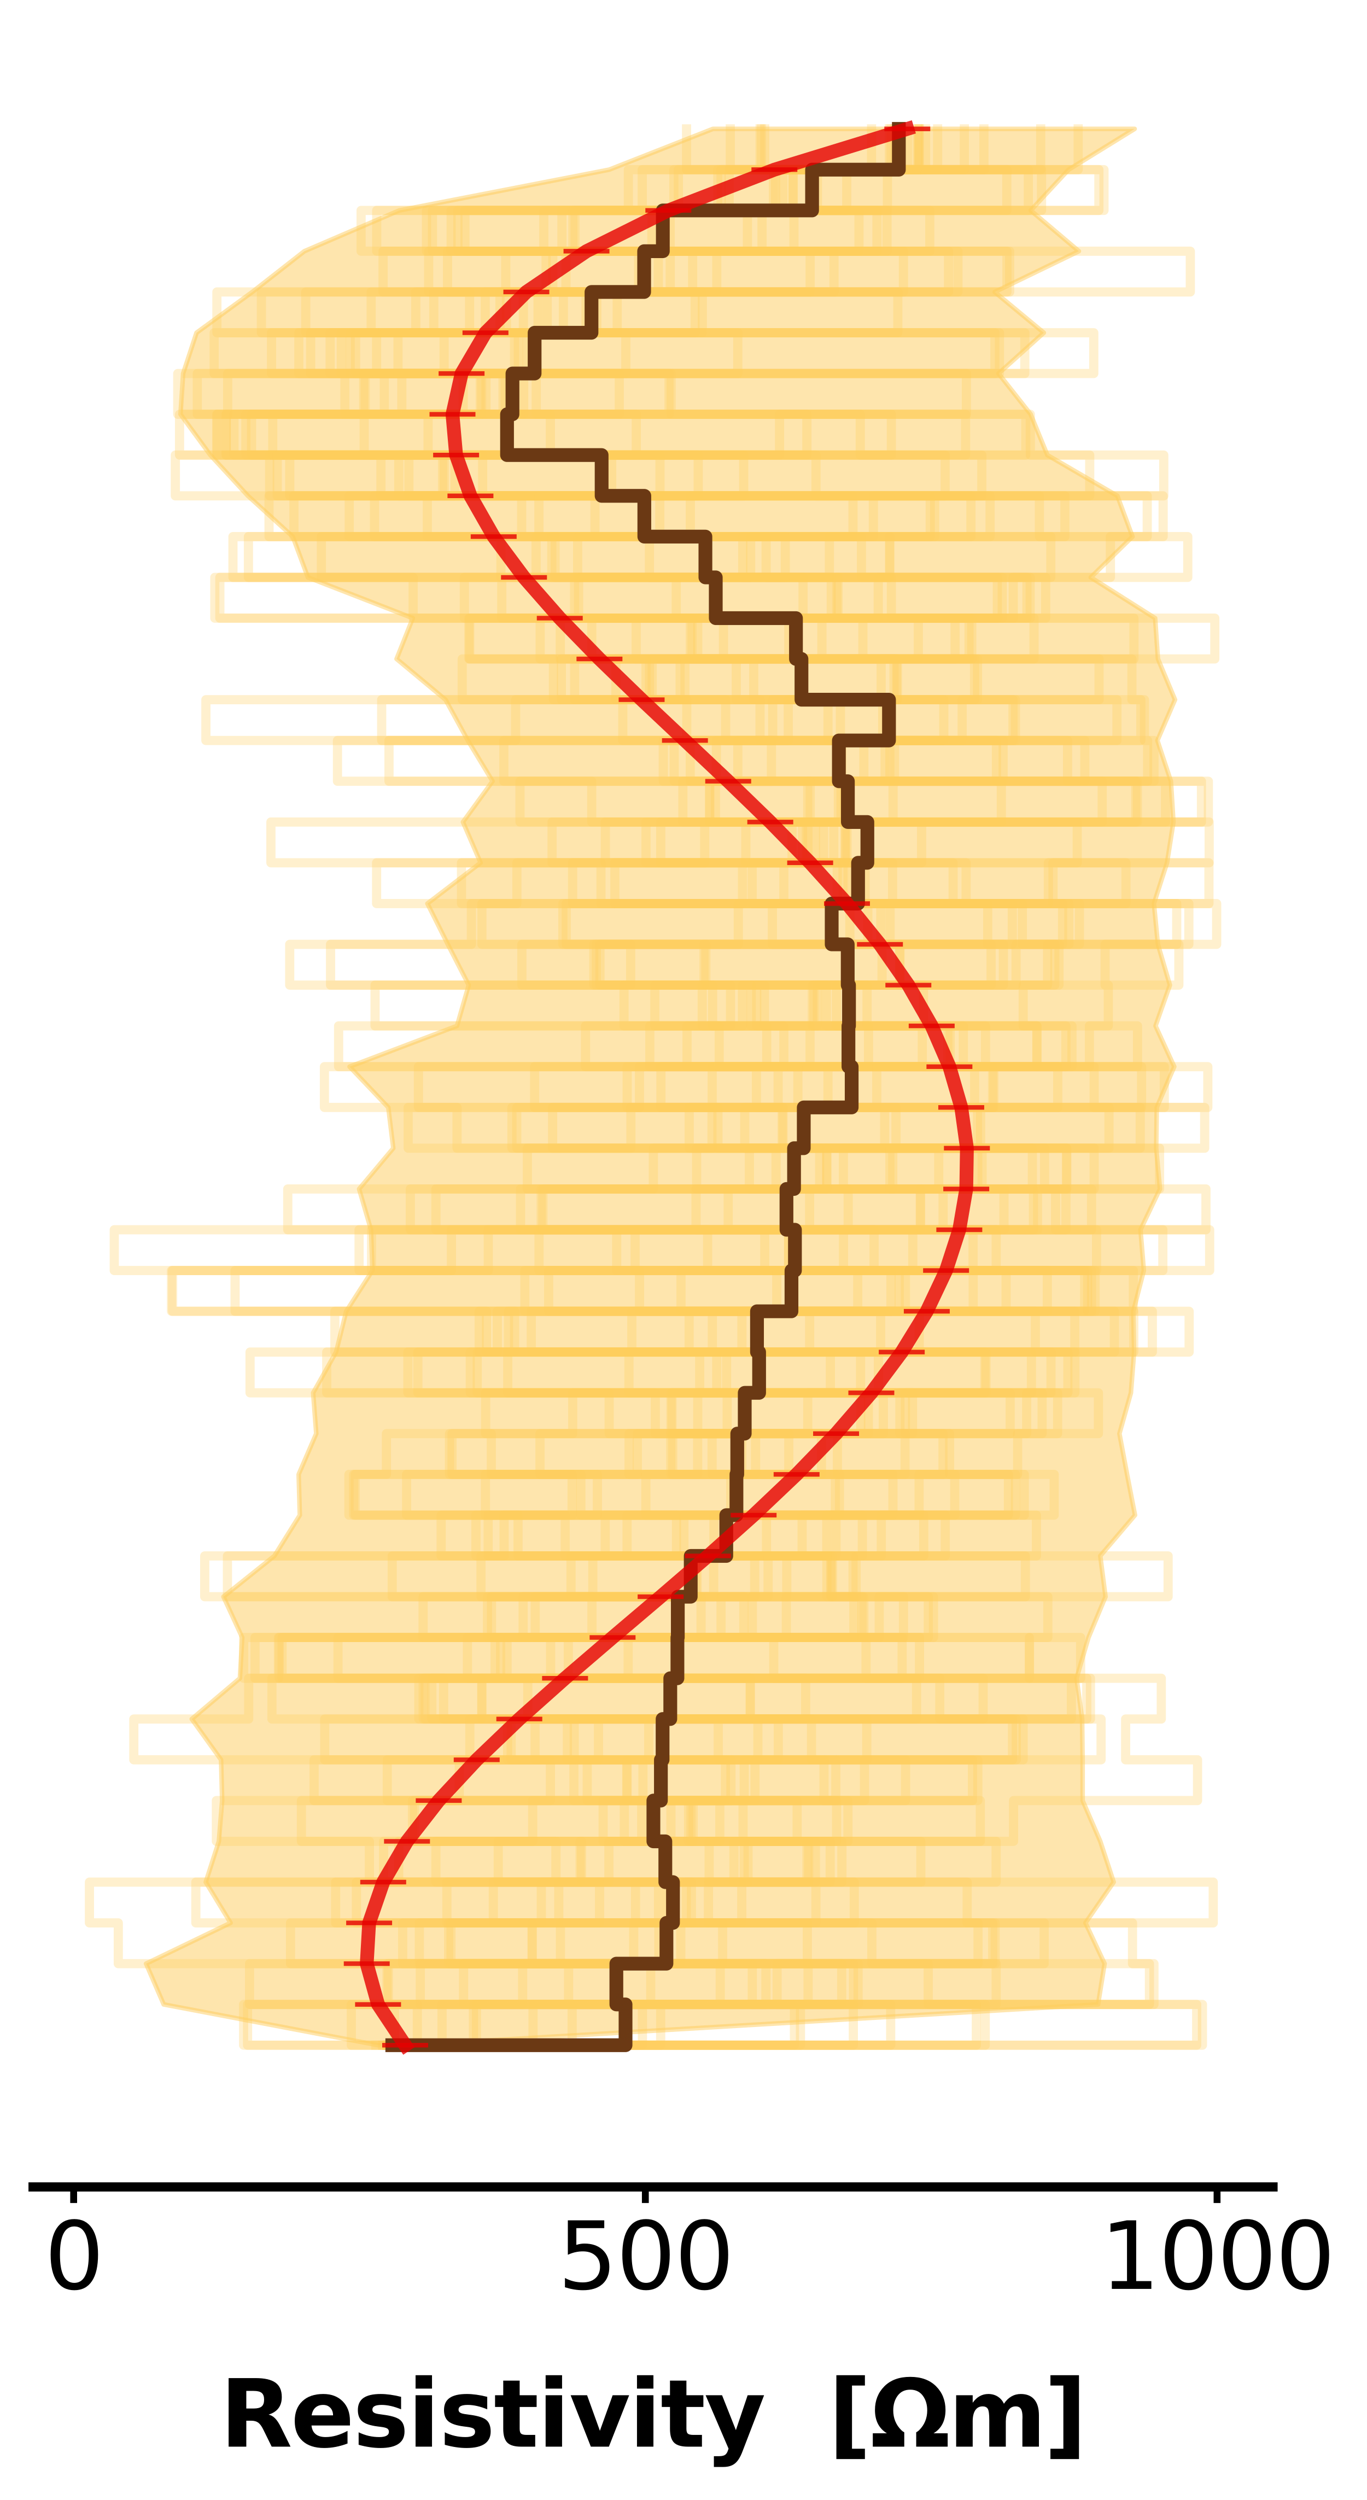 <?xml version="1.0" encoding="utf-8" standalone="no"?>
<!DOCTYPE svg PUBLIC "-//W3C//DTD SVG 1.1//EN"
  "http://www.w3.org/Graphics/SVG/1.1/DTD/svg11.dtd">
<svg xmlns:xlink="http://www.w3.org/1999/xlink" width="297.663pt" height="544.356pt" viewBox="0 0 297.663 544.356" xmlns="http://www.w3.org/2000/svg" version="1.1">
 <defs>
  <style type="text/css">*{stroke-linejoin: round; stroke-linecap: butt}</style>
 </defs>
 <g id="figure_1">
  <g id="patch_1">
   <path d="M 0 544.356 
L 297.663 544.356 
L 297.663 0 
L 0 0 
z
" style="fill: #ffffff"/>
  </g>
  <g id="axes_1">
   <g id="patch_2">
    <path d="M 7.2 466.2 
L 277.2 466.2 
L 277.2 7.2 
L 7.2 7.2 
z
" style="fill: #ffffff"/>
   </g>
   <g id="PolyCollection_1">
    <defs>
     <path id="m43f294029b" d="M 155.235 -516.293 
L 247.065 -516.293 
L 232.686 -507.414 
L 224.439 -498.536 
L 234.923 -489.658 
L 216.589 -480.78 
L 227.288 -471.902 
L 217.429 -463.024 
L 224.43 -454.146 
L 228.062 -445.267 
L 243.299 -436.389 
L 246.6 -427.511 
L 237.515 -418.633 
L 251.528 -409.755 
L 252.142 -400.877 
L 255.858 -391.999 
L 252.021 -383.12 
L 254.964 -374.242 
L 255.514 -365.364 
L 254.118 -356.486 
L 251.267 -347.608 
L 252.13 -338.73 
L 254.744 -329.852 
L 251.616 -320.973 
L 255.692 -312.095 
L 251.881 -303.217 
L 251.761 -294.339 
L 252.582 -285.461 
L 248.34 -276.583 
L 249.069 -267.705 
L 246.769 -258.826 
L 246.948 -249.948 
L 246.255 -241.07 
L 243.753 -232.192 
L 245.421 -223.314 
L 247.146 -214.436 
L 239.583 -205.558 
L 240.725 -196.679 
L 237.023 -187.801 
L 234.421 -178.923 
L 235.633 -170.045 
L 235.736 -161.167 
L 235.739 -152.289 
L 239.587 -143.411 
L 242.506 -134.532 
L 236.359 -125.654 
L 240.524 -116.776 
L 239.1 -107.898 
L 88.77 -99.02 
L 82.348 -99.02 
L 82.348 -99.02 
L 35.647 -107.898 
L 31.81 -116.776 
L 50.203 -125.654 
L 44.804 -134.532 
L 47.658 -143.411 
L 48.373 -152.289 
L 48.139 -161.167 
L 41.756 -170.045 
L 52.243 -178.923 
L 52.746 -187.801 
L 48.657 -196.679 
L 59.743 -205.558 
L 65.288 -214.436 
L 65.034 -223.314 
L 68.862 -232.192 
L 68.188 -241.07 
L 73.189 -249.948 
L 75.387 -258.826 
L 81.106 -267.705 
L 80.783 -276.583 
L 78.194 -285.461 
L 85.637 -294.339 
L 84.554 -303.217 
L 76.118 -312.095 
L 99.516 -320.973 
L 102.066 -329.852 
L 97.511 -338.73 
L 93.07 -347.608 
L 104.652 -356.486 
L 100.81 -365.364 
L 107.258 -374.242 
L 101.872 -383.12 
L 97.011 -391.999 
L 86.353 -400.877 
L 89.891 -409.755 
L 67.047 -418.633 
L 63.752 -427.511 
L 53.989 -436.389 
L 45.805 -445.267 
L 39.309 -454.146 
L 39.878 -463.024 
L 42.795 -471.902 
L 54.94 -480.78 
L 66.281 -489.658 
L 86.951 -498.536 
L 132.651 -507.414 
L 155.235 -516.293 
z
" style="stroke: #fecc5c; stroke-opacity: 0.5"/>
    </defs>
    <g clip-path="url(#p915520eebd)">
     <use xlink:href="#m43f294029b" x="0" y="544.356" style="fill: #fecc5c; fill-opacity: 0.5; stroke: #fecc5c; stroke-opacity: 0.5"/>
    </g>
   </g>
   <g id="matplotlib.axis_1">
    <g id="xtick_1">
     <g id="line2d_1">
      <defs>
       <path id="m2fca7ca05b" d="M 0 0 
L 0 3.5 
" style="stroke: #000000; stroke-width: 1.5"/>
      </defs>
      <g>
       <use xlink:href="#m2fca7ca05b" x="16.038" y="476.2" style="stroke: #000000; stroke-width: 1.5"/>
      </g>
     </g>
     <g id="text_1">
      <!-- 0 -->
      <g transform="translate(9.676 498.397) scale(0.2 -0.2)">
       <defs>
        <path id="DejaVuSans-30" d="M 2034 4250 
Q 1547 4250 1301 3770 
Q 1056 3291 1056 2328 
Q 1056 1369 1301 889 
Q 1547 409 2034 409 
Q 2525 409 2770 889 
Q 3016 1369 3016 2328 
Q 3016 3291 2770 3770 
Q 2525 4250 2034 4250 
z
M 2034 4750 
Q 2819 4750 3233 4129 
Q 3647 3509 3647 2328 
Q 3647 1150 3233 529 
Q 2819 -91 2034 -91 
Q 1250 -91 836 529 
Q 422 1150 422 2328 
Q 422 3509 836 4129 
Q 1250 4750 2034 4750 
z
" transform="scale(0.016)"/>
       </defs>
       <use xlink:href="#DejaVuSans-30"/>
      </g>
     </g>
    </g>
    <g id="xtick_2">
     <g id="line2d_2">
      <g>
       <use xlink:href="#m2fca7ca05b" x="140.526" y="476.2" style="stroke: #000000; stroke-width: 1.5"/>
      </g>
     </g>
     <g id="text_2">
      <!-- 500 -->
      <g transform="translate(121.438 498.397) scale(0.2 -0.2)">
       <defs>
        <path id="DejaVuSans-35" d="M 691 4666 
L 3169 4666 
L 3169 4134 
L 1269 4134 
L 1269 2991 
Q 1406 3038 1543 3061 
Q 1681 3084 1819 3084 
Q 2600 3084 3056 2656 
Q 3513 2228 3513 1497 
Q 3513 744 3044 326 
Q 2575 -91 1722 -91 
Q 1428 -91 1123 -41 
Q 819 9 494 109 
L 494 744 
Q 775 591 1075 516 
Q 1375 441 1709 441 
Q 2250 441 2565 725 
Q 2881 1009 2881 1497 
Q 2881 1984 2565 2268 
Q 2250 2553 1709 2553 
Q 1456 2553 1204 2497 
Q 953 2441 691 2322 
L 691 4666 
z
" transform="scale(0.016)"/>
       </defs>
       <use xlink:href="#DejaVuSans-35"/>
       <use xlink:href="#DejaVuSans-30" x="63.623"/>
       <use xlink:href="#DejaVuSans-30" x="127.246"/>
      </g>
     </g>
    </g>
    <g id="xtick_3">
     <g id="line2d_3">
      <g>
       <use xlink:href="#m2fca7ca05b" x="265.013" y="476.2" style="stroke: #000000; stroke-width: 1.5"/>
      </g>
     </g>
     <g id="text_3">
      <!-- 1000 -->
      <g transform="translate(239.563 498.397) scale(0.2 -0.2)">
       <defs>
        <path id="DejaVuSans-31" d="M 794 531 
L 1825 531 
L 1825 4091 
L 703 3866 
L 703 4441 
L 1819 4666 
L 2450 4666 
L 2450 531 
L 3481 531 
L 3481 0 
L 794 0 
L 794 531 
z
" transform="scale(0.016)"/>
       </defs>
       <use xlink:href="#DejaVuSans-31"/>
       <use xlink:href="#DejaVuSans-30" x="63.623"/>
       <use xlink:href="#DejaVuSans-30" x="127.246"/>
       <use xlink:href="#DejaVuSans-30" x="190.869"/>
      </g>
     </g>
    </g>
    <g id="text_4">
     <!-- Resistivity  [$\Omega m$] -->
     <g transform="translate(47.9 532.756) scale(0.2 -0.2)">
      <defs>
       <path id="DejaVuSans-Bold-52" d="M 2297 2597 
Q 2675 2597 2839 2737 
Q 3003 2878 3003 3200 
Q 3003 3519 2839 3656 
Q 2675 3794 2297 3794 
L 1791 3794 
L 1791 2597 
L 2297 2597 
z
M 1791 1766 
L 1791 0 
L 588 0 
L 588 4666 
L 2425 4666 
Q 3347 4666 3776 4356 
Q 4206 4047 4206 3378 
Q 4206 2916 3982 2619 
Q 3759 2322 3309 2181 
Q 3556 2125 3751 1926 
Q 3947 1728 4147 1325 
L 4800 0 
L 3519 0 
L 2950 1159 
Q 2778 1509 2601 1637 
Q 2425 1766 2131 1766 
L 1791 1766 
z
" transform="scale(0.016)"/>
       <path id="DejaVuSans-Bold-65" d="M 4031 1759 
L 4031 1441 
L 1416 1441 
Q 1456 1047 1700 850 
Q 1944 653 2381 653 
Q 2734 653 3104 758 
Q 3475 863 3866 1075 
L 3866 213 
Q 3469 63 3072 -14 
Q 2675 -91 2278 -91 
Q 1328 -91 801 392 
Q 275 875 275 1747 
Q 275 2603 792 3093 
Q 1309 3584 2216 3584 
Q 3041 3584 3536 3087 
Q 4031 2591 4031 1759 
z
M 2881 2131 
Q 2881 2450 2695 2645 
Q 2509 2841 2209 2841 
Q 1884 2841 1681 2658 
Q 1478 2475 1428 2131 
L 2881 2131 
z
" transform="scale(0.016)"/>
       <path id="DejaVuSans-Bold-73" d="M 3272 3391 
L 3272 2541 
Q 2913 2691 2578 2766 
Q 2244 2841 1947 2841 
Q 1628 2841 1473 2761 
Q 1319 2681 1319 2516 
Q 1319 2381 1436 2309 
Q 1553 2238 1856 2203 
L 2053 2175 
Q 2913 2066 3209 1816 
Q 3506 1566 3506 1031 
Q 3506 472 3093 190 
Q 2681 -91 1863 -91 
Q 1516 -91 1145 -36 
Q 775 19 384 128 
L 384 978 
Q 719 816 1070 734 
Q 1422 653 1784 653 
Q 2113 653 2278 743 
Q 2444 834 2444 1013 
Q 2444 1163 2330 1236 
Q 2216 1309 1875 1350 
L 1678 1375 
Q 931 1469 631 1722 
Q 331 1975 331 2491 
Q 331 3047 712 3315 
Q 1094 3584 1881 3584 
Q 2191 3584 2531 3537 
Q 2872 3491 3272 3391 
z
" transform="scale(0.016)"/>
       <path id="DejaVuSans-Bold-69" d="M 538 3500 
L 1656 3500 
L 1656 0 
L 538 0 
L 538 3500 
z
M 538 4863 
L 1656 4863 
L 1656 3950 
L 538 3950 
L 538 4863 
z
" transform="scale(0.016)"/>
       <path id="DejaVuSans-Bold-74" d="M 1759 4494 
L 1759 3500 
L 2913 3500 
L 2913 2700 
L 1759 2700 
L 1759 1216 
Q 1759 972 1856 886 
Q 1953 800 2241 800 
L 2816 800 
L 2816 0 
L 1856 0 
Q 1194 0 917 276 
Q 641 553 641 1216 
L 641 2700 
L 84 2700 
L 84 3500 
L 641 3500 
L 641 4494 
L 1759 4494 
z
" transform="scale(0.016)"/>
       <path id="DejaVuSans-Bold-76" d="M 97 3500 
L 1216 3500 
L 2088 1081 
L 2956 3500 
L 4078 3500 
L 2700 0 
L 1472 0 
L 97 3500 
z
" transform="scale(0.016)"/>
       <path id="DejaVuSans-Bold-79" d="M 78 3500 
L 1197 3500 
L 2138 1125 
L 2938 3500 
L 4056 3500 
L 2584 -331 
Q 2363 -916 2067 -1148 
Q 1772 -1381 1288 -1381 
L 641 -1381 
L 641 -647 
L 991 -647 
Q 1275 -647 1404 -556 
Q 1534 -466 1606 -231 
L 1638 -134 
L 78 3500 
z
" transform="scale(0.016)"/>
       <path id="DejaVuSans-Bold-20" transform="scale(0.016)"/>
       <path id="DejaVuSans-Bold-5b" d="M 550 4863 
L 2491 4863 
L 2491 4159 
L 1613 4159 
L 1613 -141 
L 2491 -141 
L 2491 -844 
L 550 -844 
L 550 4863 
z
" transform="scale(0.016)"/>
       <path id="DejaVuSans-Bold-3a9" d="M 2719 4750 
Q 3841 4750 4480 4106 
Q 5119 3463 5119 2494 
Q 5119 1406 4306 909 
L 5266 909 
L 5266 0 
L 3125 0 
L 3125 975 
Q 3244 1041 3334 1131 
Q 3875 1678 3875 2466 
Q 3875 3066 3572 3472 
Q 3269 3878 2719 3878 
Q 2169 3878 1866 3472 
Q 1563 3066 1563 2466 
Q 1563 1678 2103 1131 
Q 2194 1041 2313 975 
L 2313 0 
L 172 0 
L 172 909 
L 1131 909 
Q 319 1406 319 2494 
Q 319 3463 958 4106 
Q 1597 4750 2719 4750 
z
" transform="scale(0.016)"/>
       <path id="DejaVuSans-Bold-6d" d="M 3781 2919 
Q 3994 3244 4286 3414 
Q 4578 3584 4928 3584 
Q 5531 3584 5847 3212 
Q 6163 2841 6163 2131 
L 6163 0 
L 5038 0 
L 5038 1825 
Q 5041 1866 5042 1909 
Q 5044 1953 5044 2034 
Q 5044 2406 4934 2573 
Q 4825 2741 4581 2741 
Q 4263 2741 4089 2478 
Q 3916 2216 3909 1719 
L 3909 0 
L 2784 0 
L 2784 1825 
Q 2784 2406 2684 2573 
Q 2584 2741 2328 2741 
Q 2006 2741 1831 2477 
Q 1656 2213 1656 1722 
L 1656 0 
L 531 0 
L 531 3500 
L 1656 3500 
L 1656 2988 
Q 1863 3284 2130 3434 
Q 2397 3584 2719 3584 
Q 3081 3584 3359 3409 
Q 3638 3234 3781 2919 
z
" transform="scale(0.016)"/>
       <path id="DejaVuSans-Bold-5d" d="M 2375 -844 
L 434 -844 
L 434 -141 
L 1313 -141 
L 1313 4159 
L 434 4159 
L 434 4863 
L 2375 4863 
L 2375 -844 
z
" transform="scale(0.016)"/>
      </defs>
      <use xlink:href="#DejaVuSans-Bold-52" transform="translate(0 0.016)"/>
      <use xlink:href="#DejaVuSans-Bold-65" transform="translate(77.002 0.016)"/>
      <use xlink:href="#DejaVuSans-Bold-73" transform="translate(144.824 0.016)"/>
      <use xlink:href="#DejaVuSans-Bold-69" transform="translate(204.346 0.016)"/>
      <use xlink:href="#DejaVuSans-Bold-73" transform="translate(238.623 0.016)"/>
      <use xlink:href="#DejaVuSans-Bold-74" transform="translate(298.145 0.016)"/>
      <use xlink:href="#DejaVuSans-Bold-69" transform="translate(345.947 0.016)"/>
      <use xlink:href="#DejaVuSans-Bold-76" transform="translate(380.225 0.016)"/>
      <use xlink:href="#DejaVuSans-Bold-69" transform="translate(445.41 0.016)"/>
      <use xlink:href="#DejaVuSans-Bold-74" transform="translate(479.688 0.016)"/>
      <use xlink:href="#DejaVuSans-Bold-79" transform="translate(527.49 0.016)"/>
      <use xlink:href="#DejaVuSans-Bold-20" transform="translate(592.676 0.016)"/>
      <use xlink:href="#DejaVuSans-Bold-20" transform="translate(627.49 0.016)"/>
      <use xlink:href="#DejaVuSans-Bold-5b" transform="translate(662.305 0.016)"/>
      <use xlink:href="#DejaVuSans-Bold-3a9" transform="translate(708.008 0.016)"/>
      <use xlink:href="#DejaVuSans-Bold-6d" transform="translate(793.018 0.016)"/>
      <use xlink:href="#DejaVuSans-Bold-5d" transform="translate(897.217 0.016)"/>
     </g>
    </g>
   </g>
   <g id="line2d_4">
    <path d="M 204.166 28.064 
L 204.166 36.942 
L 157.017 36.942 
L 157.017 45.82 
L 162.757 45.82 
L 162.757 54.698 
L 118.913 54.698 
L 118.913 63.576 
L 117.166 63.576 
L 117.166 72.454 
L 114.784 72.454 
L 114.784 81.332 
L 109.982 81.332 
L 109.982 90.211 
L 47.298 90.211 
L 47.298 99.089 
L 105.095 99.089 
L 105.095 107.967 
L 202.555 107.967 
L 202.555 116.845 
L 193.688 116.845 
L 193.688 125.723 
L 182.196 125.723 
L 182.196 134.601 
L 187.893 134.601 
L 187.893 143.479 
L 141.426 143.479 
L 141.426 152.358 
L 243.216 152.358 
L 243.216 161.236 
L 73.485 161.236 
L 73.485 170.114 
L 240.003 170.114 
L 240.003 178.992 
L 140.661 178.992 
L 140.661 187.87 
L 161.676 187.87 
L 161.676 196.748 
L 123.295 196.748 
L 123.295 205.626 
L 192.072 205.626 
L 192.072 214.505 
L 176.882 214.505 
L 176.882 223.383 
L 225.771 223.383 
L 225.771 232.261 
L 263.004 232.261 
L 263.004 241.139 
L 174.526 241.139 
L 174.526 250.017 
L 238.248 250.017 
L 238.248 258.895 
L 225.915 258.895 
L 225.915 267.774 
L 98.298 267.774 
L 98.298 276.652 
L 51.186 276.652 
L 51.186 285.53 
L 112.052 285.53 
L 112.052 294.408 
L 71.143 294.408 
L 71.143 303.286 
L 226.921 303.286 
L 226.921 312.164 
L 84.148 312.164 
L 84.148 321.042 
L 76.998 321.042 
L 76.998 329.921 
L 201.143 329.921 
L 201.143 338.799 
L 124.342 338.799 
L 124.342 347.677 
L 128.896 347.677 
L 128.896 356.555 
L 123.75 356.555 
L 123.75 365.433 
L 175.431 365.433 
L 175.431 374.311 
L 102.302 374.311 
L 102.302 383.189 
L 179.431 383.189 
L 179.431 392.068 
L 213.465 392.068 
L 213.465 400.946 
L 159.818 400.946 
L 159.818 409.824 
L 161.517 409.824 
L 161.517 418.702 
L 137.989 418.702 
L 137.989 427.58 
L 84.276 427.58 
L 84.276 436.458 
L 212.591 436.458 
L 212.591 445.336 
L 84.404 445.336 
" clip-path="url(#p915520eebd)" style="fill: none; stroke: #fecc5c; stroke-opacity: 0.3; stroke-width: 2; stroke-linecap: square"/>
   </g>
   <g id="line2d_5">
    <path d="M 201.551 28.064 
L 201.551 36.942 
L 184.377 36.942 
L 184.377 45.82 
L 101.248 45.82 
L 101.248 54.698 
L 208.593 54.698 
L 208.593 63.576 
L 122.676 63.576 
L 122.676 72.454 
L 67.645 72.454 
L 67.645 81.332 
L 87.495 81.332 
L 87.495 90.211 
L 79.301 90.211 
L 79.301 99.089 
L 152.036 99.089 
L 152.036 107.967 
L 93.046 107.967 
L 93.046 116.845 
L 258.636 116.845 
L 258.636 125.723 
L 125.987 125.723 
L 125.987 134.601 
L 138.524 134.601 
L 138.524 143.479 
L 212.216 143.479 
L 212.216 152.358 
L 194.094 152.358 
L 194.094 161.236 
L 218.428 161.236 
L 218.428 170.114 
L 113.229 170.114 
L 113.229 178.992 
L 175.571 178.992 
L 175.571 187.87 
L 163.79 187.87 
L 163.79 196.748 
L 191.796 196.748 
L 191.796 205.626 
L 256.699 205.626 
L 256.699 214.505 
L 161.666 214.505 
L 161.666 223.383 
L 149.602 223.383 
L 149.602 232.261 
L 253.526 232.261 
L 253.526 241.139 
L 137.379 241.139 
L 137.379 250.017 
L 114.836 250.017 
L 114.836 258.895 
L 232.101 258.895 
L 232.101 267.774 
L 117.374 267.774 
L 117.374 276.652 
L 194.009 276.652 
L 194.009 285.53 
L 104.344 285.53 
L 104.344 294.408 
L 180.812 294.408 
L 180.812 303.286 
L 146.111 303.286 
L 146.111 312.164 
L 171.753 312.164 
L 171.753 321.042 
L 182.79 321.042 
L 182.79 329.921 
L 109.77 329.921 
L 109.77 338.799 
L 85.404 338.799 
L 85.404 347.677 
L 203.256 347.677 
L 203.256 356.555 
L 61.417 356.555 
L 61.417 365.433 
L 237.444 365.433 
L 237.444 374.311 
L 123.553 374.311 
L 123.553 383.189 
L 136.47 383.189 
L 136.47 392.068 
L 150.445 392.068 
L 150.445 400.946 
L 183.319 400.946 
L 183.319 409.824 
L 97.308 409.824 
L 97.308 418.702 
L 246.603 418.702 
L 246.603 427.58 
L 251.27 427.58 
L 251.27 436.458 
L 53.045 436.458 
L 53.045 445.336 
L 82 445.336 
" clip-path="url(#p915520eebd)" style="fill: none; stroke: #fecc5c; stroke-opacity: 0.3; stroke-width: 2; stroke-linecap: square"/>
   </g>
   <g id="line2d_6">
    <path d="M 165.508 28.064 
L 165.508 36.942 
L 223.921 36.942 
L 223.921 45.82 
L 92.869 45.82 
L 92.869 54.698 
L 143.352 54.698 
L 143.352 63.576 
L 195.497 63.576 
L 195.497 72.454 
L 71.896 72.454 
L 71.896 81.332 
L 145.678 81.332 
L 145.678 90.211 
L 47.188 90.211 
L 47.188 99.089 
L 63.093 99.089 
L 63.093 107.967 
L 249.809 107.967 
L 249.809 116.845 
L 241.789 116.845 
L 241.789 125.723 
L 220.63 125.723 
L 220.63 134.601 
L 157.533 134.601 
L 157.533 143.479 
L 134.098 143.479 
L 134.098 152.358 
L 165.499 152.358 
L 165.499 161.236 
L 193.772 161.236 
L 193.772 170.114 
L 148.691 170.114 
L 148.691 178.992 
L 200.679 178.992 
L 200.679 187.87 
L 82.001 187.87 
L 82.001 196.748 
L 193.812 196.748 
L 193.812 205.626 
L 230.583 205.626 
L 230.583 214.505 
L 177.226 214.505 
L 177.226 223.383 
L 247.694 223.383 
L 247.694 232.261 
L 143.915 232.261 
L 143.915 241.139 
L 170.315 241.139 
L 170.315 250.017 
L 151.685 250.017 
L 151.685 258.895 
L 262.596 258.895 
L 262.596 267.774 
L 80.907 267.774 
L 80.907 276.652 
L 237.689 276.652 
L 237.689 285.53 
L 115.688 285.53 
L 115.688 294.408 
L 228.857 294.408 
L 228.857 303.286 
L 195.954 303.286 
L 195.954 312.164 
L 205.33 312.164 
L 205.33 321.042 
L 200.134 321.042 
L 200.134 329.921 
L 191.901 329.921 
L 191.901 338.799 
L 151.536 338.799 
L 151.536 347.677 
L 106.149 347.677 
L 106.149 356.555 
L 107.799 356.555 
L 107.799 365.433 
L 163.396 365.433 
L 163.396 374.311 
L 110.538 374.311 
L 110.538 383.189 
L 139.997 383.189 
L 139.997 392.068 
L 184.641 392.068 
L 184.641 400.946 
L 126.33 400.946 
L 126.33 409.824 
L 107.422 409.824 
L 107.422 418.702 
L 175.791 418.702 
L 175.791 427.58 
L 202.121 427.58 
L 202.121 436.458 
L 214.53 436.458 
L 214.53 445.336 
L 84.269 445.336 
" clip-path="url(#p915520eebd)" style="fill: none; stroke: #fecc5c; stroke-opacity: 0.3; stroke-width: 2; stroke-linecap: square"/>
   </g>
   <g id="line2d_7">
    <path d="M 200.015 28.064 
L 200.015 36.942 
L 177.995 36.942 
L 177.995 45.82 
L 122.356 45.82 
L 122.356 54.698 
L 150.818 54.698 
L 150.818 63.576 
L 151.355 63.576 
L 151.355 72.454 
L 74.31 72.454 
L 74.31 81.332 
L 114.036 81.332 
L 114.036 90.211 
L 49.268 90.211 
L 49.268 99.089 
L 161.939 99.089 
L 161.939 107.967 
L 150.319 107.967 
L 150.319 116.845 
L 141.414 116.845 
L 141.414 125.723 
L 147.246 125.723 
L 147.246 134.601 
L 150.679 134.601 
L 150.679 143.479 
L 195.221 143.479 
L 195.221 152.358 
L 168.254 152.358 
L 168.254 161.236 
L 146.806 161.236 
L 146.806 170.114 
L 154.566 170.114 
L 154.566 178.992 
L 175.935 178.992 
L 175.935 187.87 
L 210.362 187.87 
L 210.362 196.748 
L 168.189 196.748 
L 168.189 205.626 
L 215.81 205.626 
L 215.81 214.505 
L 152.913 214.505 
L 152.913 223.383 
L 232.089 223.383 
L 232.089 232.261 
L 136.565 232.261 
L 136.565 241.139 
L 195.101 241.139 
L 195.101 250.017 
L 213.854 250.017 
L 213.854 258.895 
L 218.617 258.895 
L 218.617 267.774 
L 138.293 267.774 
L 138.293 276.652 
L 228.052 276.652 
L 228.052 285.53 
L 176.3 285.53 
L 176.3 294.408 
L 88.816 294.408 
L 88.816 303.286 
L 192.341 303.286 
L 192.341 312.164 
L 138.78 312.164 
L 138.78 321.042 
L 77.348 321.042 
L 77.348 329.921 
L 123.065 329.921 
L 123.065 338.799 
L 155.408 338.799 
L 155.408 347.677 
L 113.907 347.677 
L 113.907 356.555 
L 136.783 356.555 
L 136.783 365.433 
L 92.571 365.433 
L 92.571 374.311 
L 188.738 374.311 
L 188.738 383.189 
L 84.325 383.189 
L 84.325 392.068 
L 139.736 392.068 
L 139.736 400.946 
L 108.492 400.946 
L 108.492 409.824 
L 186.013 409.824 
L 186.013 418.702 
L 143.455 418.702 
L 143.455 427.58 
L 84.564 427.58 
L 84.564 436.458 
L 90.871 436.458 
L 90.871 445.336 
L 84.692 445.336 
" clip-path="url(#p915520eebd)" style="fill: none; stroke: #fecc5c; stroke-opacity: 0.3; stroke-width: 2; stroke-linecap: square"/>
   </g>
   <g id="line2d_8">
    <path d="M 165.804 28.064 
L 165.804 36.942 
L 219.224 36.942 
L 219.224 45.82 
L 98.233 45.82 
L 98.233 54.698 
L 176.407 54.698 
L 176.407 63.576 
L 119.159 63.576 
L 119.159 72.454 
L 46.634 72.454 
L 46.634 81.332 
L 146.131 81.332 
L 146.131 90.211 
L 187.322 90.211 
L 187.322 99.089 
L 205.802 99.089 
L 205.802 107.967 
L 58.579 107.967 
L 58.579 116.845 
L 109.075 116.845 
L 109.075 125.723 
L 217.17 125.723 
L 217.17 134.601 
L 122 134.601 
L 122 143.479 
L 140.666 143.479 
L 140.666 152.358 
L 158 152.358 
L 158 161.236 
L 167.978 161.236 
L 167.978 170.114 
L 155.792 170.114 
L 155.792 178.992 
L 184.087 178.992 
L 184.087 187.87 
L 100.487 187.87 
L 100.487 196.748 
L 215.074 196.748 
L 215.074 205.626 
L 218.487 205.626 
L 218.487 214.505 
L 182.136 214.505 
L 182.136 223.383 
L 200.829 223.383 
L 200.829 232.261 
L 238.255 232.261 
L 238.255 241.139 
L 241.479 241.139 
L 241.479 250.017 
L 163.175 250.017 
L 163.175 258.895 
L 184.698 258.895 
L 184.698 267.774 
L 24.88 267.774 
L 24.88 276.652 
L 219.068 276.652 
L 219.068 285.53 
L 155.121 285.53 
L 155.121 294.408 
L 110.564 294.408 
L 110.564 303.286 
L 142.69 303.286 
L 142.69 312.164 
L 178.87 312.164 
L 178.87 321.042 
L 75.983 321.042 
L 75.983 329.921 
L 147.303 329.921 
L 147.303 338.799 
L 49.524 338.799 
L 49.524 347.677 
L 196.727 347.677 
L 196.727 356.555 
L 73.6 356.555 
L 73.6 365.433 
L 204.633 365.433 
L 204.633 374.311 
L 239.759 374.311 
L 239.759 383.189 
L 136.559 383.189 
L 136.559 392.068 
L 90.283 392.068 
L 90.283 400.946 
L 180.768 400.946 
L 180.768 409.824 
L 138.38 409.824 
L 138.38 418.702 
L 216.698 418.702 
L 216.698 427.58 
L 113.801 427.58 
L 113.801 436.458 
L 103.743 436.458 
L 103.743 445.336 
L 85.732 445.336 
" clip-path="url(#p915520eebd)" style="fill: none; stroke: #fecc5c; stroke-opacity: 0.3; stroke-width: 2; stroke-linecap: square"/>
   </g>
   <g id="line2d_9">
    <path d="M 226.615 28.064 
L 226.615 36.942 
L 139.851 36.942 
L 139.851 45.82 
L 172.887 45.82 
L 172.887 54.698 
L 139.067 54.698 
L 139.067 63.576 
L 110.262 63.576 
L 110.262 72.454 
L 76.243 72.454 
L 76.243 81.332 
L 109.542 81.332 
L 109.542 90.211 
L 138.544 90.211 
L 138.544 99.089 
L 58.716 99.089 
L 58.716 107.967 
L 211.418 107.967 
L 211.418 116.845 
L 120.153 116.845 
L 120.153 125.723 
L 181.005 125.723 
L 181.005 134.601 
L 102.101 134.601 
L 102.101 143.479 
L 194.67 143.479 
L 194.67 152.358 
L 220.582 152.358 
L 220.582 161.236 
L 144.438 161.236 
L 144.438 170.114 
L 182.549 170.114 
L 182.549 178.992 
L 234.566 178.992 
L 234.566 187.87 
L 229.287 187.87 
L 229.287 196.748 
L 235.037 196.748 
L 235.037 205.626 
L 130.646 205.626 
L 130.646 214.505 
L 159.07 214.505 
L 159.07 223.383 
L 127.498 223.383 
L 127.498 232.261 
L 216.135 232.261 
L 216.135 241.139 
L 192.634 241.139 
L 192.634 250.017 
L 204.406 250.017 
L 204.406 258.895 
L 89.346 258.895 
L 89.346 267.774 
L 134.281 267.774 
L 134.281 276.652 
L 139.252 276.652 
L 139.252 285.53 
L 200.164 285.53 
L 200.164 294.408 
L 214.697 294.408 
L 214.697 303.286 
L 124.705 303.286 
L 124.705 312.164 
L 98.419 312.164 
L 98.419 321.042 
L 126.48 321.042 
L 126.48 329.921 
L 166.904 329.921 
L 166.904 338.799 
L 164.33 338.799 
L 164.33 347.677 
L 116.54 347.677 
L 116.54 356.555 
L 224.134 356.555 
L 224.134 365.433 
L 252.869 365.433 
L 252.869 374.311 
L 245.103 374.311 
L 245.103 383.189 
L 260.762 383.189 
L 260.762 392.068 
L 220.695 392.068 
L 220.695 400.946 
L 175.716 400.946 
L 175.716 409.824 
L 149.425 409.824 
L 149.425 418.702 
L 216.158 418.702 
L 216.158 427.58 
L 169.217 427.58 
L 169.217 436.458 
L 193.944 436.458 
L 193.944 445.336 
L 84.152 445.336 
" clip-path="url(#p915520eebd)" style="fill: none; stroke: #fecc5c; stroke-opacity: 0.3; stroke-width: 2; stroke-linecap: square"/>
   </g>
   <g id="line2d_10">
    <path d="M 214.251 28.064 
L 214.251 36.942 
L 146.738 36.942 
L 146.738 45.82 
L 165.931 45.82 
L 165.931 54.698 
L 145.941 54.698 
L 145.941 63.576 
L 80.823 63.576 
L 80.823 72.454 
L 160.652 72.454 
L 160.652 81.332 
L 100.874 81.332 
L 100.874 90.211 
L 39.095 90.211 
L 39.095 99.089 
L 237.287 99.089 
L 237.287 107.967 
L 203.516 107.967 
L 203.516 116.845 
L 180.602 116.845 
L 180.602 125.723 
L 125.126 125.723 
L 125.126 134.601 
L 211.002 134.601 
L 211.002 143.479 
L 125.134 143.479 
L 125.134 152.358 
L 182.996 152.358 
L 182.996 161.236 
L 192.722 161.236 
L 192.722 170.114 
L 218.036 170.114 
L 218.036 178.992 
L 179.329 178.992 
L 179.329 187.87 
L 112.553 187.87 
L 112.553 196.748 
L 104.936 196.748 
L 104.936 205.626 
L 137.328 205.626 
L 137.328 214.505 
L 81.67 214.505 
L 81.67 223.383 
L 166.948 223.383 
L 166.948 232.261 
L 169.44 232.261 
L 169.44 241.139 
L 120.332 241.139 
L 120.332 250.017 
L 227.459 250.017 
L 227.459 258.895 
L 229.851 258.895 
L 229.851 267.774 
L 253.208 267.774 
L 253.208 276.652 
L 148.288 276.652 
L 148.288 285.53 
L 246.877 285.53 
L 246.877 294.408 
L 90.984 294.408 
L 90.984 303.286 
L 198.7 303.286 
L 198.7 312.164 
L 146.486 312.164 
L 146.486 321.042 
L 207.89 321.042 
L 207.89 329.921 
L 155.45 329.921 
L 155.45 338.799 
L 185.75 338.799 
L 185.75 347.677 
L 188.091 347.677 
L 188.091 356.555 
L 101.785 356.555 
L 101.785 365.433 
L 163.339 365.433 
L 163.339 374.311 
L 221.29 374.311 
L 221.29 383.189 
L 164.397 383.189 
L 164.397 392.068 
L 150.927 392.068 
L 150.927 400.946 
L 94.912 400.946 
L 94.912 409.824 
L 143.397 409.824 
L 143.397 418.702 
L 97.694 418.702 
L 97.694 427.58 
L 216.91 427.58 
L 216.91 436.458 
L 174.297 436.458 
L 174.297 445.336 
L 81.834 445.336 
" clip-path="url(#p915520eebd)" style="fill: none; stroke: #fecc5c; stroke-opacity: 0.3; stroke-width: 2; stroke-linecap: square"/>
   </g>
   <g id="line2d_11">
    <path d="M 194.765 28.064 
L 194.765 36.942 
L 158.771 36.942 
L 158.771 45.82 
L 190.961 45.82 
L 190.961 54.698 
L 83.414 54.698 
L 83.414 63.576 
L 134.39 63.576 
L 134.39 72.454 
L 112.044 72.454 
L 112.044 81.332 
L 79.52 81.332 
L 79.52 90.211 
L 119.844 90.211 
L 119.844 99.089 
L 143.713 99.089 
L 143.713 107.967 
L 129.553 107.967 
L 129.553 116.845 
L 69.984 116.845 
L 69.984 125.723 
L 109.26 125.723 
L 109.26 134.601 
L 225.154 134.601 
L 225.154 143.479 
L 191.868 143.479 
L 191.868 152.358 
L 171.643 152.358 
L 171.643 161.236 
L 109.712 161.236 
L 109.712 170.114 
L 128.843 170.114 
L 128.843 178.992 
L 263.294 178.992 
L 263.294 187.87 
L 228.277 187.87 
L 228.277 196.748 
L 102.65 196.748 
L 102.65 205.626 
L 63.084 205.626 
L 63.084 214.505 
L 166.469 214.505 
L 166.469 223.383 
L 214.588 223.383 
L 214.588 232.261 
L 155.08 232.261 
L 155.08 241.139 
L 155.032 241.139 
L 155.032 250.017 
L 142.268 250.017 
L 142.268 258.895 
L 113.343 258.895 
L 113.343 267.774 
L 238.773 267.774 
L 238.773 276.652 
L 197.151 276.652 
L 197.151 285.53 
L 258.933 285.53 
L 258.933 294.408 
L 156.064 294.408 
L 156.064 303.286 
L 105.75 303.286 
L 105.75 312.164 
L 106.978 312.164 
L 106.978 321.042 
L 219.58 321.042 
L 219.58 329.921 
L 174.658 329.921 
L 174.658 338.799 
L 171.317 338.799 
L 171.317 347.677 
L 157.007 347.677 
L 157.007 356.555 
L 168.488 356.555 
L 168.488 365.433 
L 199.576 365.433 
L 199.576 374.311 
L 141.258 374.311 
L 141.258 383.189 
L 181.993 383.189 
L 181.993 392.068 
L 149.936 392.068 
L 149.936 400.946 
L 162.05 400.946 
L 162.05 409.824 
L 210.603 409.824 
L 210.603 418.702 
L 212.959 418.702 
L 212.959 427.58 
L 141.697 427.58 
L 141.697 436.458 
L 143.862 436.458 
L 143.862 445.336 
L 83.309 445.336 
" clip-path="url(#p915520eebd)" style="fill: none; stroke: #fecc5c; stroke-opacity: 0.3; stroke-width: 2; stroke-linecap: square"/>
   </g>
   <g id="line2d_12">
    <path d="M 234.769 28.064 
L 234.769 36.942 
L 136.824 36.942 
L 136.824 45.82 
L 202.459 45.82 
L 202.459 54.698 
L 93.335 54.698 
L 93.335 63.576 
L 102.255 63.576 
L 102.255 72.454 
L 223.149 72.454 
L 223.149 81.332 
L 49.577 81.332 
L 49.577 90.211 
L 49.227 90.211 
L 49.227 99.089 
L 177.679 99.089 
L 177.679 107.967 
L 226.333 107.967 
L 226.333 116.845 
L 228.813 116.845 
L 228.813 125.723 
L 191.235 125.723 
L 191.235 134.601 
L 102.285 134.601 
L 102.285 143.479 
L 195.425 143.479 
L 195.425 152.358 
L 192.212 152.358 
L 192.212 161.236 
L 216.974 161.236 
L 216.974 170.114 
L 263.12 170.114 
L 263.12 178.992 
L 153.447 178.992 
L 153.447 187.87 
L 124.682 187.87 
L 124.682 196.748 
L 220.428 196.748 
L 220.428 205.626 
L 71.976 205.626 
L 71.976 214.505 
L 185.376 214.505 
L 185.376 223.383 
L 73.734 223.383 
L 73.734 232.261 
L 248.575 232.261 
L 248.575 241.139 
L 212.853 241.139 
L 212.853 250.017 
L 232.296 250.017 
L 232.296 258.895 
L 176.29 258.895 
L 176.29 267.774 
L 198.758 267.774 
L 198.758 276.652 
L 238.46 276.652 
L 238.46 285.53 
L 108.286 285.53 
L 108.286 294.408 
L 102.405 294.408 
L 102.405 303.286 
L 219.962 303.286 
L 219.962 312.164 
L 182.348 312.164 
L 182.348 321.042 
L 229.548 321.042 
L 229.548 329.921 
L 136.543 329.921 
L 136.543 338.799 
L 181.284 338.799 
L 181.284 347.677 
L 163.824 347.677 
L 163.824 356.555 
L 119.898 356.555 
L 119.898 365.433 
L 214.075 365.433 
L 214.075 374.311 
L 156.395 374.311 
L 156.395 383.189 
L 159.161 383.189 
L 159.161 392.068 
L 131.334 392.068 
L 131.334 400.946 
L 216.905 400.946 
L 216.905 409.824 
L 177.659 409.824 
L 177.659 418.702 
L 63.26 418.702 
L 63.26 427.58 
L 183.277 427.58 
L 183.277 436.458 
L 76.498 436.458 
L 76.498 445.336 
L 86.49 445.336 
" clip-path="url(#p915520eebd)" style="fill: none; stroke: #fecc5c; stroke-opacity: 0.3; stroke-width: 2; stroke-linecap: square"/>
   </g>
   <g id="line2d_13">
    <path d="M 189.776 28.064 
L 189.776 36.942 
L 168.884 36.942 
L 168.884 45.82 
L 145.928 45.82 
L 145.928 54.698 
L 156.074 54.698 
L 156.074 63.576 
L 90.529 63.576 
L 90.529 72.454 
L 59.124 72.454 
L 59.124 81.332 
L 210.427 81.332 
L 210.427 90.211 
L 169.744 90.211 
L 169.744 99.089 
L 86.835 99.089 
L 86.835 107.967 
L 143.667 107.967 
L 143.667 116.845 
L 50.725 116.845 
L 50.725 125.723 
L 89.958 125.723 
L 89.958 134.601 
L 178.966 134.601 
L 178.966 143.479 
L 239.316 143.479 
L 239.316 152.358 
L 83.11 152.358 
L 83.11 161.236 
L 236.219 161.236 
L 236.219 170.114 
L 175.878 170.114 
L 175.878 178.992 
L 120.208 178.992 
L 120.208 187.87 
L 130.862 187.87 
L 130.862 196.748 
L 222.618 196.748 
L 222.618 205.626 
L 229.684 205.626 
L 229.684 214.505 
L 222.801 214.505 
L 222.801 223.383 
L 225.809 223.383 
L 225.809 232.261 
L 180.293 232.261 
L 180.293 241.139 
L 111.479 241.139 
L 111.479 250.017 
L 194.392 250.017 
L 194.392 258.895 
L 158.565 258.895 
L 158.565 267.774 
L 166.524 267.774 
L 166.524 276.652 
L 246.795 276.652 
L 246.795 285.53 
L 110.728 285.53 
L 110.728 294.408 
L 234.061 294.408 
L 234.061 303.286 
L 146.344 303.286 
L 146.344 312.164 
L 161.536 312.164 
L 161.536 321.042 
L 159.127 321.042 
L 159.127 329.921 
L 148.925 329.921 
L 148.925 338.799 
L 254.355 338.799 
L 254.355 347.677 
L 171.226 347.677 
L 171.226 356.555 
L 60.815 356.555 
L 60.815 365.433 
L 233.287 365.433 
L 233.287 374.311 
L 116.511 374.311 
L 116.511 383.189 
L 197.179 383.189 
L 197.179 392.068 
L 65.634 392.068 
L 65.634 400.946 
L 121.052 400.946 
L 121.052 409.824 
L 73.079 409.824 
L 73.079 418.702 
L 115.884 418.702 
L 115.884 427.58 
L 185.847 427.58 
L 185.847 436.458 
L 96.259 436.458 
L 96.259 445.336 
L 85.729 445.336 
" clip-path="url(#p915520eebd)" style="fill: none; stroke: #fecc5c; stroke-opacity: 0.3; stroke-width: 2; stroke-linecap: square"/>
   </g>
   <g id="line2d_14">
    <path d="M 159.016 28.064 
L 159.016 36.942 
L 240.397 36.942 
L 240.397 45.82 
L 78.627 45.82 
L 78.627 54.698 
L 196.724 54.698 
L 196.724 63.576 
L 113.973 63.576 
L 113.973 72.454 
L 112.872 72.454 
L 112.872 81.332 
L 134.844 81.332 
L 134.844 90.211 
L 93.208 90.211 
L 93.208 99.089 
L 38.179 99.089 
L 38.179 107.967 
L 231.874 107.967 
L 231.874 116.845 
L 161.725 116.845 
L 161.725 125.723 
L 174.854 125.723 
L 174.854 134.601 
L 207.963 134.601 
L 207.963 143.479 
L 160.32 143.479 
L 160.32 152.358 
L 180.296 152.358 
L 180.296 161.236 
L 249.897 161.236 
L 249.897 170.114 
L 183.128 170.114 
L 183.128 178.992 
L 184.439 178.992 
L 184.439 187.87 
L 263.245 187.87 
L 263.245 196.748 
L 185.059 196.748 
L 185.059 205.626 
L 195.96 205.626 
L 195.96 214.505 
L 164.773 214.505 
L 164.773 223.383 
L 233.415 223.383 
L 233.415 232.261 
L 216.397 232.261 
L 216.397 241.139 
L 213.53 241.139 
L 213.53 250.017 
L 180.042 250.017 
L 180.042 258.895 
L 117.844 258.895 
L 117.844 267.774 
L 190.334 267.774 
L 190.334 276.652 
L 37.339 276.652 
L 37.339 285.53 
L 105.929 285.53 
L 105.929 294.408 
L 152.358 294.408 
L 152.358 303.286 
L 158.341 303.286 
L 158.341 312.164 
L 136.974 312.164 
L 136.974 321.042 
L 223.036 321.042 
L 223.036 329.921 
L 180.037 329.921 
L 180.037 338.799 
L 44.578 338.799 
L 44.578 347.677 
L 187.695 347.677 
L 187.695 356.555 
L 235.308 356.555 
L 235.308 365.433 
L 104.94 365.433 
L 104.94 374.311 
L 220.469 374.311 
L 220.469 383.189 
L 188.244 383.189 
L 188.244 392.068 
L 146.095 392.068 
L 146.095 400.946 
L 177.556 400.946 
L 177.556 409.824 
L 117.872 409.824 
L 117.872 418.702 
L 98.197 418.702 
L 98.197 427.58 
L 175.962 427.58 
L 175.962 436.458 
L 124.588 436.458 
L 124.588 445.336 
L 83.713 445.336 
" clip-path="url(#p915520eebd)" style="fill: none; stroke: #fecc5c; stroke-opacity: 0.3; stroke-width: 2; stroke-linecap: square"/>
   </g>
   <g id="line2d_15">
    <path d="M 193.654 28.064 
L 193.654 36.942 
L 156.292 36.942 
L 156.292 45.82 
L 187.044 45.82 
L 187.044 54.698 
L 110.124 54.698 
L 110.124 63.576 
L 94.458 63.576 
L 94.458 72.454 
L 96.702 72.454 
L 96.702 81.332 
L 83.688 81.332 
L 83.688 90.211 
L 223.357 90.211 
L 223.357 99.089 
L 99.069 99.089 
L 99.069 107.967 
L 76.043 107.967 
L 76.043 116.845 
L 193.774 116.845 
L 193.774 125.723 
L 46.774 125.723 
L 46.774 134.601 
L 150.32 134.601 
L 150.32 143.479 
L 164.125 143.479 
L 164.125 152.358 
L 249.2 152.358 
L 249.2 161.236 
L 251.285 161.236 
L 251.285 170.114 
L 194.467 170.114 
L 194.467 178.992 
L 162.403 178.992 
L 162.403 187.87 
L 188.393 187.87 
L 188.393 196.748 
L 258.872 196.748 
L 258.872 205.626 
L 240.635 205.626 
L 240.635 214.505 
L 241.334 214.505 
L 241.334 223.383 
L 237.214 223.383 
L 237.214 232.261 
L 139.244 232.261 
L 139.244 241.139 
L 88.88 241.139 
L 88.88 250.017 
L 212.902 250.017 
L 212.902 258.895 
L 225.027 258.895 
L 225.027 267.774 
L 106.326 267.774 
L 106.326 276.652 
L 37.582 276.652 
L 37.582 285.53 
L 242.662 285.53 
L 242.662 294.408 
L 158.219 294.408 
L 158.219 303.286 
L 187.431 303.286 
L 187.431 312.164 
L 197.072 312.164 
L 197.072 321.042 
L 160.499 321.042 
L 160.499 329.921 
L 205.825 329.921 
L 205.825 338.799 
L 129.081 338.799 
L 129.081 347.677 
L 161.962 347.677 
L 161.962 356.555 
L 196.437 356.555 
L 196.437 365.433 
L 92.145 365.433 
L 92.145 374.311 
L 176.705 374.311 
L 176.705 383.189 
L 212.916 383.189 
L 212.916 392.068 
L 161.803 392.068 
L 161.803 400.946 
L 176.084 400.946 
L 176.084 409.824 
L 121.668 409.824 
L 121.668 418.702 
L 91.313 418.702 
L 91.313 427.58 
L 123.808 427.58 
L 123.808 436.458 
L 172.991 436.458 
L 172.991 445.336 
L 84.279 445.336 
" clip-path="url(#p915520eebd)" style="fill: none; stroke: #fecc5c; stroke-opacity: 0.3; stroke-width: 2; stroke-linecap: square"/>
   </g>
   <g id="line2d_16">
    <path d="M 200.034 28.064 
L 200.034 36.942 
L 168.405 36.942 
L 168.405 45.82 
L 141.948 45.82 
L 141.948 54.698 
L 120.371 54.698 
L 120.371 63.576 
L 108.865 63.576 
L 108.865 72.454 
L 216.633 72.454 
L 216.633 81.332 
L 79.184 81.332 
L 79.184 90.211 
L 50.952 90.211 
L 50.952 99.089 
L 89.037 99.089 
L 89.037 107.967 
L 113.589 107.967 
L 113.589 116.845 
L 166.817 116.845 
L 166.817 125.723 
L 218.243 125.723 
L 218.243 134.601 
L 171.766 134.601 
L 171.766 143.479 
L 100.651 143.479 
L 100.651 152.358 
L 221.106 152.358 
L 221.106 161.236 
L 160.662 161.236 
L 160.662 170.114 
L 247.29 170.114 
L 247.29 178.992 
L 174.755 178.992 
L 174.755 187.87 
L 245.174 187.87 
L 245.174 196.748 
L 160.766 196.748 
L 160.766 205.626 
L 129.841 205.626 
L 129.841 214.505 
L 163.582 214.505 
L 163.582 223.383 
L 176.384 223.383 
L 176.384 232.261 
L 164.705 232.261 
L 164.705 241.139 
L 170.511 241.139 
L 170.511 250.017 
L 232.218 250.017 
L 232.218 258.895 
L 200.386 258.895 
L 200.386 267.774 
L 183.664 267.774 
L 183.664 276.652 
L 114.284 276.652 
L 114.284 285.53 
L 191.758 285.53 
L 191.758 294.408 
L 187.385 294.408 
L 187.385 303.286 
L 239.184 303.286 
L 239.184 312.164 
L 221.586 312.164 
L 221.586 321.042 
L 105.7 321.042 
L 105.7 329.921 
L 225.679 329.921 
L 225.679 338.799 
L 186.408 338.799 
L 186.408 347.677 
L 92.127 347.677 
L 92.127 356.555 
L 200.218 356.555 
L 200.218 365.433 
L 54.153 365.433 
L 54.153 374.311 
L 29.136 374.311 
L 29.136 383.189 
L 211.748 383.189 
L 211.748 392.068 
L 141.893 392.068 
L 141.893 400.946 
L 86.816 400.946 
L 86.816 409.824 
L 42.645 409.824 
L 42.645 418.702 
L 157.347 418.702 
L 157.347 427.58 
L 156.837 427.58 
L 156.837 436.458 
L 53.907 436.458 
L 53.907 445.336 
L 86.96 445.336 
" clip-path="url(#p915520eebd)" style="fill: none; stroke: #fecc5c; stroke-opacity: 0.3; stroke-width: 2; stroke-linecap: square"/>
   </g>
   <g id="line2d_17">
    <path d="M 194.031 28.064 
L 194.031 36.942 
L 172.737 36.942 
L 172.737 45.82 
L 125.217 45.82 
L 125.217 54.698 
L 219.847 54.698 
L 219.847 63.576 
L 47.23 63.576 
L 47.23 72.454 
L 238.169 72.454 
L 238.169 81.332 
L 104.877 81.332 
L 104.877 90.211 
L 53.531 90.211 
L 53.531 99.089 
L 213.792 99.089 
L 213.792 107.967 
L 190.179 107.967 
L 190.179 116.845 
L 54.094 116.845 
L 54.094 125.723 
L 182.483 125.723 
L 182.483 134.601 
L 211.595 134.601 
L 211.595 143.479 
L 148.095 143.479 
L 148.095 152.358 
L 135.608 152.358 
L 135.608 161.236 
L 232.462 161.236 
L 232.462 170.114 
L 261.613 170.114 
L 261.613 178.992 
L 177.561 178.992 
L 177.561 187.87 
L 133.887 187.87 
L 133.887 196.748 
L 232.742 196.748 
L 232.742 205.626 
L 228.111 205.626 
L 228.111 214.505 
L 177.978 214.505 
L 177.978 223.383 
L 141.498 223.383 
L 141.498 232.261 
L 212.227 232.261 
L 212.227 241.139 
L 150.073 241.139 
L 150.073 250.017 
L 252.491 250.017 
L 252.491 258.895 
L 62.661 258.895 
L 62.661 267.774 
L 154.081 267.774 
L 154.081 276.652 
L 186.771 276.652 
L 186.771 285.53 
L 72.92 285.53 
L 72.92 294.408 
L 224.591 294.408 
L 224.591 303.286 
L 223.551 303.286 
L 223.551 312.164 
L 151.911 312.164 
L 151.911 321.042 
L 140.633 321.042 
L 140.633 329.921 
L 187.777 329.921 
L 187.777 338.799 
L 167.253 338.799 
L 167.253 347.677 
L 107.022 347.677 
L 107.022 356.555 
L 109.01 356.555 
L 109.01 365.433 
L 91.206 365.433 
L 91.206 374.311 
L 169.474 374.311 
L 169.474 383.189 
L 162.057 383.189 
L 162.057 392.068 
L 115.995 392.068 
L 115.995 400.946 
L 83.532 400.946 
L 83.532 409.824 
L 150.55 409.824 
L 150.55 418.702 
L 122.033 418.702 
L 122.033 427.58 
L 91.517 427.58 
L 91.517 436.458 
L 185.811 436.458 
L 185.811 445.336 
L 85.089 445.336 
" clip-path="url(#p915520eebd)" style="fill: none; stroke: #fecc5c; stroke-opacity: 0.3; stroke-width: 2; stroke-linecap: square"/>
   </g>
   <g id="line2d_18">
    <path d="M 166.518 28.064 
L 166.518 36.942 
L 226.79 36.942 
L 226.79 45.82 
L 82.029 45.82 
L 82.029 54.698 
L 259.19 54.698 
L 259.19 63.576 
L 56.924 63.576 
L 56.924 72.454 
L 217.627 72.454 
L 217.627 81.332 
L 38.708 81.332 
L 38.708 90.211 
L 224.35 90.211 
L 224.35 99.089 
L 253.408 99.089 
L 253.408 107.967 
L 81.557 107.967 
L 81.557 116.845 
L 187.581 116.845 
L 187.581 125.723 
L 194.095 125.723 
L 194.095 134.601 
L 246.916 134.601 
L 246.916 143.479 
L 149.144 143.479 
L 149.144 152.358 
L 112.271 152.358 
L 112.271 161.236 
L 84.703 161.236 
L 84.703 170.114 
L 183.969 170.114 
L 183.969 178.992 
L 181.557 178.992 
L 181.557 187.87 
L 184.654 187.87 
L 184.654 196.748 
L 264.927 196.748 
L 264.927 205.626 
L 153.309 205.626 
L 153.309 214.505 
L 135.876 214.505 
L 135.876 223.383 
L 206.397 223.383 
L 206.397 232.261 
L 230.318 232.261 
L 230.318 241.139 
L 112.514 241.139 
L 112.514 250.017 
L 178.48 250.017 
L 178.48 258.895 
L 118.211 258.895 
L 118.211 267.774 
L 171.705 267.774 
L 171.705 276.652 
L 211.913 276.652 
L 211.913 285.53 
L 225.448 285.53 
L 225.448 294.408 
L 232.532 294.408 
L 232.532 303.286 
L 175.886 303.286 
L 175.886 312.164 
L 97.874 312.164 
L 97.874 321.042 
L 124.571 321.042 
L 124.571 329.921 
L 103.634 329.921 
L 103.634 338.799 
L 223.275 338.799 
L 223.275 347.677 
L 191.449 347.677 
L 191.449 356.555 
L 60.627 356.555 
L 60.627 365.433 
L 59.211 365.433 
L 59.211 374.311 
L 130.319 374.311 
L 130.319 383.189 
L 68.394 383.189 
L 68.394 392.068 
L 156.738 392.068 
L 156.738 400.946 
L 154.416 400.946 
L 154.416 409.824 
L 264.181 409.824 
L 264.181 418.702 
L 87.682 418.702 
L 87.682 427.58 
L 186.848 427.58 
L 186.848 436.458 
L 85.913 436.458 
L 85.913 445.336 
L 84.196 445.336 
" clip-path="url(#p915520eebd)" style="fill: none; stroke: #fecc5c; stroke-opacity: 0.3; stroke-width: 2; stroke-linecap: square"/>
   </g>
   <g id="line2d_19">
    <path d="M 199.746 28.064 
L 199.746 36.942 
L 170.473 36.942 
L 170.473 45.82 
L 118.419 45.82 
L 118.419 54.698 
L 181.605 54.698 
L 181.605 63.576 
L 129.954 63.576 
L 129.954 72.454 
L 77.426 72.454 
L 77.426 81.332 
L 104.57 81.332 
L 104.57 90.211 
L 59.389 90.211 
L 59.389 99.089 
L 82.953 99.089 
L 82.953 107.967 
L 185.738 107.967 
L 185.738 116.845 
L 125.779 116.845 
L 125.779 125.723 
L 223.618 125.723 
L 223.618 134.601 
L 128.857 134.601 
L 128.857 143.479 
L 212.857 143.479 
L 212.857 152.358 
L 209.506 152.358 
L 209.506 161.236 
L 194.775 161.236 
L 194.775 170.114 
L 154.479 170.114 
L 154.479 178.992 
L 172.476 178.992 
L 172.476 187.87 
L 207.54 187.87 
L 207.54 196.748 
L 122.558 196.748 
L 122.558 205.626 
L 153.695 205.626 
L 153.695 214.505 
L 179.924 214.505 
L 179.924 223.383 
L 189.118 223.383 
L 189.118 232.261 
L 91.114 232.261 
L 91.114 241.139 
L 99.519 241.139 
L 99.519 250.017 
L 224.796 250.017 
L 224.796 258.895 
L 151.558 258.895 
L 151.558 267.774 
L 263.401 267.774 
L 263.401 276.652 
L 119.471 276.652 
L 119.471 285.53 
L 234.035 285.53 
L 234.035 294.408 
L 136.957 294.408 
L 136.957 303.286 
L 230.296 303.286 
L 230.296 312.164 
L 146.065 312.164 
L 146.065 321.042 
L 194.435 321.042 
L 194.435 329.921 
L 131.779 329.921 
L 131.779 338.799 
L 104.733 338.799 
L 104.733 347.677 
L 152.653 347.677 
L 152.653 356.555 
L 188.579 356.555 
L 188.579 365.433 
L 236.643 365.433 
L 236.643 374.311 
L 111.304 374.311 
L 111.304 383.189 
L 157.96 383.189 
L 157.96 392.068 
L 135.953 392.068 
L 135.953 400.946 
L 200.506 400.946 
L 200.506 409.824 
L 77.611 409.824 
L 77.611 418.702 
L 148.239 418.702 
L 148.239 427.58 
L 100.94 427.58 
L 100.94 436.458 
L 139.888 436.458 
L 139.888 445.336 
L 84.079 445.336 
" clip-path="url(#p915520eebd)" style="fill: none; stroke: #fecc5c; stroke-opacity: 0.3; stroke-width: 2; stroke-linecap: square"/>
   </g>
   <g id="line2d_20">
    <path d="M 149.493 28.064 
L 149.493 36.942 
L 239.28 36.942 
L 239.28 45.82 
L 99.712 45.82 
L 99.712 54.698 
L 123.231 54.698 
L 123.231 63.576 
L 152.933 63.576 
L 152.933 72.454 
L 65.071 72.454 
L 65.071 81.332 
L 75.091 81.332 
L 75.091 90.211 
L 175.699 90.211 
L 175.699 99.089 
L 60.37 99.089 
L 60.37 107.967 
L 253.271 107.967 
L 253.271 116.845 
L 163.444 116.845 
L 163.444 125.723 
L 101.12 125.723 
L 101.12 134.601 
L 264.524 134.601 
L 264.524 143.479 
L 142.014 143.479 
L 142.014 152.358 
L 44.831 152.358 
L 44.831 161.236 
L 150.3 161.236 
L 150.3 170.114 
L 176.418 170.114 
L 176.418 178.992 
L 143.878 178.992 
L 143.878 187.87 
L 170.683 187.87 
L 170.683 196.748 
L 231.375 196.748 
L 231.375 205.626 
L 195.909 205.626 
L 195.909 214.505 
L 201.088 214.505 
L 201.088 223.383 
L 206.893 223.383 
L 206.893 232.261 
L 116.415 232.261 
L 116.415 241.139 
L 156.329 241.139 
L 156.329 250.017 
L 168.975 250.017 
L 168.975 258.895 
L 205.357 258.895 
L 205.357 267.774 
L 211.879 267.774 
L 211.879 276.652 
L 236.183 276.652 
L 236.183 285.53 
L 137.584 285.53 
L 137.584 294.408 
L 214.451 294.408 
L 214.451 303.286 
L 197.144 303.286 
L 197.144 312.164 
L 206.776 312.164 
L 206.776 321.042 
L 221.107 321.042 
L 221.107 329.921 
L 96.064 329.921 
L 96.064 338.799 
L 180.056 338.799 
L 180.056 347.677 
L 228.166 347.677 
L 228.166 356.555 
L 224.167 356.555 
L 224.167 365.433 
L 94.038 365.433 
L 94.038 374.311 
L 165.031 374.311 
L 165.031 383.189 
L 127.871 383.189 
L 127.871 392.068 
L 182.171 392.068 
L 182.171 400.946 
L 132.588 400.946 
L 132.588 409.824 
L 19.473 409.824 
L 19.473 418.702 
L 25.756 418.702 
L 25.756 427.58 
L 166.778 427.58 
L 166.778 436.458 
L 116.064 436.458 
L 116.064 445.336 
L 87.768 445.336 
" clip-path="url(#p915520eebd)" style="fill: none; stroke: #fecc5c; stroke-opacity: 0.3; stroke-width: 2; stroke-linecap: square"/>
   </g>
   <g id="line2d_21">
    <path d="M 200.2 28.064 
L 200.2 36.942 
L 193.236 36.942 
L 193.236 45.82 
L 94.164 45.82 
L 94.164 54.698 
L 219.262 54.698 
L 219.262 63.576 
L 105.659 63.576 
L 105.659 72.454 
L 86.664 72.454 
L 86.664 81.332 
L 105.814 81.332 
L 105.814 90.211 
L 54.779 90.211 
L 54.779 99.089 
L 96.732 99.089 
L 96.732 107.967 
L 215.584 107.967 
L 215.584 116.845 
L 116.731 116.845 
L 116.731 125.723 
L 224.311 125.723 
L 224.311 134.601 
L 117.62 134.601 
L 117.62 143.479 
L 120.511 143.479 
L 120.511 152.358 
L 149.538 152.358 
L 149.538 161.236 
L 183.29 161.236 
L 183.29 170.114 
L 183.855 170.114 
L 183.855 178.992 
L 131.816 178.992 
L 131.816 187.87 
L 194.36 187.87 
L 194.36 196.748 
L 188.969 196.748 
L 188.969 205.626 
L 113.635 205.626 
L 113.635 214.505 
L 188.796 214.505 
L 188.796 223.383 
L 209.769 223.383 
L 209.769 232.261 
L 190.914 232.261 
L 190.914 241.139 
L 162.169 241.139 
L 162.169 250.017 
L 180.013 250.017 
L 180.013 258.895 
L 94.916 258.895 
L 94.916 267.774 
L 171.744 267.774 
L 171.744 276.652 
L 236.83 276.652 
L 236.83 285.53 
L 250.918 285.53 
L 250.918 294.408 
L 54.448 294.408 
L 54.448 303.286 
L 132.646 303.286 
L 132.646 312.164 
L 164.524 312.164 
L 164.524 321.042 
L 88.536 321.042 
L 88.536 329.921 
L 112.803 329.921 
L 112.803 338.799 
L 180.889 338.799 
L 180.889 347.677 
L 185.927 347.677 
L 185.927 356.555 
L 53.044 356.555 
L 53.044 365.433 
L 96.605 365.433 
L 96.605 374.311 
L 222.786 374.311 
L 222.786 383.189 
L 124.97 383.189 
L 124.97 392.068 
L 173.567 392.068 
L 173.567 400.946 
L 162.882 400.946 
L 162.882 409.824 
L 154.267 409.824 
L 154.267 418.702 
L 227.366 418.702 
L 227.366 427.58 
L 54.338 427.58 
L 54.338 436.458 
L 261.827 436.458 
L 261.827 445.336 
L 85.134 445.336 
" clip-path="url(#p915520eebd)" style="fill: none; stroke: #fecc5c; stroke-opacity: 0.3; stroke-width: 2; stroke-linecap: square"/>
   </g>
   <g id="line2d_22">
    <path d="M 209.986 28.064 
L 209.986 36.942 
L 147.717 36.942 
L 147.717 45.82 
L 193.148 45.82 
L 193.148 54.698 
L 97.451 54.698 
L 97.451 63.576 
L 127.606 63.576 
L 127.606 72.454 
L 136.266 72.454 
L 136.266 81.332 
L 42.962 81.332 
L 42.962 90.211 
L 194.094 90.211 
L 194.094 99.089 
L 133.191 99.089 
L 133.191 107.967 
L 117.351 107.967 
L 117.351 116.845 
L 120.886 116.845 
L 120.886 125.723 
L 227.686 125.723 
L 227.686 134.601 
L 199.964 134.601 
L 199.964 143.479 
L 122.241 143.479 
L 122.241 152.358 
L 205.509 152.358 
L 205.509 161.236 
L 155.991 161.236 
L 155.991 170.114 
L 253.789 170.114 
L 253.789 178.992 
L 58.99 178.992 
L 58.99 187.87 
L 182.309 187.87 
L 182.309 196.748 
L 180.682 196.748 
L 180.682 205.626 
L 129.306 205.626 
L 129.306 214.505 
L 155.162 214.505 
L 155.162 223.383 
L 170.686 223.383 
L 170.686 232.261 
L 70.642 232.261 
L 70.642 241.139 
L 248.285 241.139 
L 248.285 250.017 
L 183.649 250.017 
L 183.649 258.895 
L 200.458 258.895 
L 200.458 267.774 
L 216.918 267.774 
L 216.918 276.652 
L 169.141 276.652 
L 169.141 285.53 
L 150.056 285.53 
L 150.056 294.408 
L 191.273 294.408 
L 191.273 303.286 
L 151.938 303.286 
L 151.938 312.164 
L 155.056 312.164 
L 155.056 321.042 
L 181.894 321.042 
L 181.894 329.921 
L 182.037 329.921 
L 182.037 338.799 
L 181.013 338.799 
L 181.013 347.677 
L 202.135 347.677 
L 202.135 356.555 
L 110.407 356.555 
L 110.407 365.433 
L 114.927 365.433 
L 114.927 374.311 
L 125.042 374.311 
L 125.042 383.189 
L 100.007 383.189 
L 100.007 392.068 
L 47.115 392.068 
L 47.115 400.946 
L 80.433 400.946 
L 80.433 409.824 
L 145.374 409.824 
L 145.374 418.702 
L 189.841 418.702 
L 189.841 427.58 
L 250.285 427.58 
L 250.285 436.458 
L 103.099 436.458 
L 103.099 445.336 
L 88.48 445.336 
" clip-path="url(#p915520eebd)" style="fill: none; stroke: #fecc5c; stroke-opacity: 0.3; stroke-width: 2; stroke-linecap: square"/>
   </g>
   <g id="line2d_23">
    <path d="M 197.637 28.064 
L 197.637 36.942 
L 172.653 36.942 
L 172.653 45.82 
L 124.744 45.82 
L 124.744 54.698 
L 206.542 54.698 
L 206.542 63.576 
L 66.571 63.576 
L 66.571 72.454 
L 81.998 72.454 
L 81.998 81.332 
L 116.76 81.332 
L 116.76 90.211 
L 210.25 90.211 
L 210.25 99.089 
L 96.369 99.089 
L 96.369 107.967 
L 64.005 107.967 
L 64.005 116.845 
L 170.998 116.845 
L 170.998 125.723 
L 47.871 125.723 
L 47.871 134.601 
L 151.935 134.601 
L 151.935 143.479 
L 246.47 143.479 
L 246.47 152.358 
L 248.416 152.358 
L 248.416 161.236 
L 188.109 161.236 
L 188.109 170.114 
L 247.67 170.114 
L 247.67 178.992 
L 184.048 178.992 
L 184.048 187.87 
L 183.563 187.87 
L 183.563 196.748 
L 256.226 196.748 
L 256.226 205.626 
L 221.243 205.626 
L 221.243 214.505 
L 142.581 214.505 
L 142.581 223.383 
L 156.605 223.383 
L 156.605 232.261 
L 173.738 232.261 
L 173.738 241.139 
L 262.319 241.139 
L 262.319 250.017 
L 193.778 250.017 
L 193.778 258.895 
L 237.678 258.895 
L 237.678 267.774 
L 78.19 267.774 
L 78.19 276.652 
L 195.81 276.652 
L 195.81 285.53 
L 161.55 285.53 
L 161.55 294.408 
L 103.917 294.408 
L 103.917 303.286 
L 189.085 303.286 
L 189.085 312.164 
L 117.581 312.164 
L 117.581 321.042 
L 130.079 321.042 
L 130.079 329.921 
L 106.291 329.921 
L 106.291 338.799 
L 151.79 338.799 
L 151.79 347.677 
L 147.411 347.677 
L 147.411 356.555 
L 55.529 356.555 
L 55.529 365.433 
L 104.893 365.433 
L 104.893 374.311 
L 70.71 374.311 
L 70.71 383.189 
L 119.85 383.189 
L 119.85 392.068 
L 89.815 392.068 
L 89.815 400.946 
L 126.622 400.946 
L 126.622 409.824 
L 130.554 409.824 
L 130.554 418.702 
L 115.876 418.702 
L 115.876 427.58 
L 163.81 427.58 
L 163.81 436.458 
L 260.578 436.458 
L 260.578 445.336 
L 84.39 445.336 
" clip-path="url(#p915520eebd)" style="fill: none; stroke: #fecc5c; stroke-opacity: 0.3; stroke-width: 2; stroke-linecap: square"/>
   </g>
   <g id="line2d_24"/>
   <g id="line2d_25">
    <path d="M 195.723 28.064 
L 195.723 36.942 
L 176.828 36.942 
L 176.828 45.82 
L 144.331 45.82 
L 144.331 54.698 
L 140.261 54.698 
L 140.261 63.576 
L 128.796 63.576 
L 128.796 72.454 
L 116.411 72.454 
L 116.411 81.332 
L 111.588 81.332 
L 111.588 90.211 
L 110.408 90.211 
L 110.408 99.089 
L 131.003 99.089 
L 131.003 107.967 
L 140.301 107.967 
L 140.301 116.845 
L 153.6 116.845 
L 153.6 125.723 
L 155.857 125.723 
L 155.857 134.601 
L 173.32 134.601 
L 173.32 143.479 
L 174.517 143.479 
L 174.517 152.358 
L 193.577 152.358 
L 193.577 161.236 
L 182.667 161.236 
L 182.667 170.114 
L 184.622 170.114 
L 184.622 178.992 
L 188.867 178.992 
L 188.867 187.87 
L 186.844 187.87 
L 186.844 196.748 
L 181.099 196.748 
L 181.099 205.626 
L 184.59 205.626 
L 184.59 214.505 
L 184.869 214.505 
L 184.869 223.383 
L 184.747 223.383 
L 184.747 232.261 
L 185.449 232.261 
L 185.449 241.139 
L 175.02 241.139 
L 175.02 250.017 
L 172.905 250.017 
L 172.905 258.895 
L 171.251 258.895 
L 171.251 267.774 
L 173.096 267.774 
L 173.096 276.652 
L 172.341 276.652 
L 172.341 285.53 
L 164.836 285.53 
L 164.836 294.408 
L 165.296 294.408 
L 165.296 303.286 
L 162.165 303.286 
L 162.165 312.164 
L 160.538 312.164 
L 160.538 321.042 
L 160.359 321.042 
L 160.359 329.921 
L 158.146 329.921 
L 158.146 338.799 
L 150.406 338.799 
L 150.406 347.677 
L 147.59 347.677 
L 147.59 356.555 
L 147.508 356.555 
L 147.508 365.433 
L 145.952 365.433 
L 145.952 374.311 
L 144.277 374.311 
L 144.277 383.189 
L 143.908 383.189 
L 143.908 392.068 
L 142.276 392.068 
L 142.276 400.946 
L 144.874 400.946 
L 144.874 409.824 
L 146.54 409.824 
L 146.54 418.702 
L 145.116 418.702 
L 145.116 427.58 
L 134.212 427.58 
L 134.212 436.458 
L 136.209 436.458 
L 136.209 445.336 
L 85.422 445.336 
" clip-path="url(#p915520eebd)" style="fill: none; stroke: #6b3914; stroke-width: 3; stroke-linecap: square"/>
   </g>
   <g id="line2d_26">
    <path d="M 197.563 28.064 
L 168.624 36.942 
L 145.529 45.82 
L 127.706 54.698 
L 114.608 63.576 
L 105.708 72.454 
L 100.507 81.332 
L 98.528 90.211 
L 99.316 99.089 
L 102.441 107.967 
L 107.497 116.845 
L 114.1 125.723 
L 121.891 134.601 
L 130.533 143.479 
L 139.715 152.358 
L 149.148 161.236 
L 158.566 170.114 
L 167.727 178.992 
L 176.413 187.87 
L 184.43 196.748 
L 191.607 205.626 
L 197.795 214.505 
L 202.872 223.383 
L 206.736 232.261 
L 209.311 241.139 
L 210.543 250.017 
L 210.403 258.895 
L 208.885 267.774 
L 206.006 276.652 
L 201.807 285.53 
L 196.353 294.408 
L 189.731 303.286 
L 182.054 312.164 
L 173.456 321.042 
L 164.096 329.921 
L 154.157 338.799 
L 143.845 347.677 
L 133.388 356.555 
L 123.04 365.433 
L 113.078 374.311 
L 103.802 383.189 
L 95.535 392.068 
L 88.624 400.946 
L 83.441 409.824 
L 80.38 418.702 
L 79.859 427.58 
L 82.319 436.458 
L 88.225 445.336 
" clip-path="url(#p915520eebd)" style="fill: none; stroke: #e40000; stroke-opacity: 0.8; stroke-width: 3; stroke-linecap: square"/>
    <defs>
     <path id="mf46ec4178e" d="M 5 0 
L -5 -0 
" style="stroke: #e40000; stroke-opacity: 0.8"/>
    </defs>
    <g clip-path="url(#p915520eebd)">
     <use xlink:href="#mf46ec4178e" x="197.563" y="28.064" style="fill: #e40000; fill-opacity: 0.8; stroke: #e40000; stroke-opacity: 0.8"/>
     <use xlink:href="#mf46ec4178e" x="168.624" y="36.942" style="fill: #e40000; fill-opacity: 0.8; stroke: #e40000; stroke-opacity: 0.8"/>
     <use xlink:href="#mf46ec4178e" x="145.529" y="45.82" style="fill: #e40000; fill-opacity: 0.8; stroke: #e40000; stroke-opacity: 0.8"/>
     <use xlink:href="#mf46ec4178e" x="127.706" y="54.698" style="fill: #e40000; fill-opacity: 0.8; stroke: #e40000; stroke-opacity: 0.8"/>
     <use xlink:href="#mf46ec4178e" x="114.608" y="63.576" style="fill: #e40000; fill-opacity: 0.8; stroke: #e40000; stroke-opacity: 0.8"/>
     <use xlink:href="#mf46ec4178e" x="105.708" y="72.454" style="fill: #e40000; fill-opacity: 0.8; stroke: #e40000; stroke-opacity: 0.8"/>
     <use xlink:href="#mf46ec4178e" x="100.507" y="81.332" style="fill: #e40000; fill-opacity: 0.8; stroke: #e40000; stroke-opacity: 0.8"/>
     <use xlink:href="#mf46ec4178e" x="98.528" y="90.211" style="fill: #e40000; fill-opacity: 0.8; stroke: #e40000; stroke-opacity: 0.8"/>
     <use xlink:href="#mf46ec4178e" x="99.316" y="99.089" style="fill: #e40000; fill-opacity: 0.8; stroke: #e40000; stroke-opacity: 0.8"/>
     <use xlink:href="#mf46ec4178e" x="102.441" y="107.967" style="fill: #e40000; fill-opacity: 0.8; stroke: #e40000; stroke-opacity: 0.8"/>
     <use xlink:href="#mf46ec4178e" x="107.497" y="116.845" style="fill: #e40000; fill-opacity: 0.8; stroke: #e40000; stroke-opacity: 0.8"/>
     <use xlink:href="#mf46ec4178e" x="114.1" y="125.723" style="fill: #e40000; fill-opacity: 0.8; stroke: #e40000; stroke-opacity: 0.8"/>
     <use xlink:href="#mf46ec4178e" x="121.891" y="134.601" style="fill: #e40000; fill-opacity: 0.8; stroke: #e40000; stroke-opacity: 0.8"/>
     <use xlink:href="#mf46ec4178e" x="130.533" y="143.479" style="fill: #e40000; fill-opacity: 0.8; stroke: #e40000; stroke-opacity: 0.8"/>
     <use xlink:href="#mf46ec4178e" x="139.715" y="152.358" style="fill: #e40000; fill-opacity: 0.8; stroke: #e40000; stroke-opacity: 0.8"/>
     <use xlink:href="#mf46ec4178e" x="149.148" y="161.236" style="fill: #e40000; fill-opacity: 0.8; stroke: #e40000; stroke-opacity: 0.8"/>
     <use xlink:href="#mf46ec4178e" x="158.566" y="170.114" style="fill: #e40000; fill-opacity: 0.8; stroke: #e40000; stroke-opacity: 0.8"/>
     <use xlink:href="#mf46ec4178e" x="167.727" y="178.992" style="fill: #e40000; fill-opacity: 0.8; stroke: #e40000; stroke-opacity: 0.8"/>
     <use xlink:href="#mf46ec4178e" x="176.413" y="187.87" style="fill: #e40000; fill-opacity: 0.8; stroke: #e40000; stroke-opacity: 0.8"/>
     <use xlink:href="#mf46ec4178e" x="184.43" y="196.748" style="fill: #e40000; fill-opacity: 0.8; stroke: #e40000; stroke-opacity: 0.8"/>
     <use xlink:href="#mf46ec4178e" x="191.607" y="205.626" style="fill: #e40000; fill-opacity: 0.8; stroke: #e40000; stroke-opacity: 0.8"/>
     <use xlink:href="#mf46ec4178e" x="197.795" y="214.505" style="fill: #e40000; fill-opacity: 0.8; stroke: #e40000; stroke-opacity: 0.8"/>
     <use xlink:href="#mf46ec4178e" x="202.872" y="223.383" style="fill: #e40000; fill-opacity: 0.8; stroke: #e40000; stroke-opacity: 0.8"/>
     <use xlink:href="#mf46ec4178e" x="206.736" y="232.261" style="fill: #e40000; fill-opacity: 0.8; stroke: #e40000; stroke-opacity: 0.8"/>
     <use xlink:href="#mf46ec4178e" x="209.311" y="241.139" style="fill: #e40000; fill-opacity: 0.8; stroke: #e40000; stroke-opacity: 0.8"/>
     <use xlink:href="#mf46ec4178e" x="210.543" y="250.017" style="fill: #e40000; fill-opacity: 0.8; stroke: #e40000; stroke-opacity: 0.8"/>
     <use xlink:href="#mf46ec4178e" x="210.403" y="258.895" style="fill: #e40000; fill-opacity: 0.8; stroke: #e40000; stroke-opacity: 0.8"/>
     <use xlink:href="#mf46ec4178e" x="208.885" y="267.774" style="fill: #e40000; fill-opacity: 0.8; stroke: #e40000; stroke-opacity: 0.8"/>
     <use xlink:href="#mf46ec4178e" x="206.006" y="276.652" style="fill: #e40000; fill-opacity: 0.8; stroke: #e40000; stroke-opacity: 0.8"/>
     <use xlink:href="#mf46ec4178e" x="201.807" y="285.53" style="fill: #e40000; fill-opacity: 0.8; stroke: #e40000; stroke-opacity: 0.8"/>
     <use xlink:href="#mf46ec4178e" x="196.353" y="294.408" style="fill: #e40000; fill-opacity: 0.8; stroke: #e40000; stroke-opacity: 0.8"/>
     <use xlink:href="#mf46ec4178e" x="189.731" y="303.286" style="fill: #e40000; fill-opacity: 0.8; stroke: #e40000; stroke-opacity: 0.8"/>
     <use xlink:href="#mf46ec4178e" x="182.054" y="312.164" style="fill: #e40000; fill-opacity: 0.8; stroke: #e40000; stroke-opacity: 0.8"/>
     <use xlink:href="#mf46ec4178e" x="173.456" y="321.042" style="fill: #e40000; fill-opacity: 0.8; stroke: #e40000; stroke-opacity: 0.8"/>
     <use xlink:href="#mf46ec4178e" x="164.096" y="329.921" style="fill: #e40000; fill-opacity: 0.8; stroke: #e40000; stroke-opacity: 0.8"/>
     <use xlink:href="#mf46ec4178e" x="154.157" y="338.799" style="fill: #e40000; fill-opacity: 0.8; stroke: #e40000; stroke-opacity: 0.8"/>
     <use xlink:href="#mf46ec4178e" x="143.845" y="347.677" style="fill: #e40000; fill-opacity: 0.8; stroke: #e40000; stroke-opacity: 0.8"/>
     <use xlink:href="#mf46ec4178e" x="133.388" y="356.555" style="fill: #e40000; fill-opacity: 0.8; stroke: #e40000; stroke-opacity: 0.8"/>
     <use xlink:href="#mf46ec4178e" x="123.04" y="365.433" style="fill: #e40000; fill-opacity: 0.8; stroke: #e40000; stroke-opacity: 0.8"/>
     <use xlink:href="#mf46ec4178e" x="113.078" y="374.311" style="fill: #e40000; fill-opacity: 0.8; stroke: #e40000; stroke-opacity: 0.8"/>
     <use xlink:href="#mf46ec4178e" x="103.802" y="383.189" style="fill: #e40000; fill-opacity: 0.8; stroke: #e40000; stroke-opacity: 0.8"/>
     <use xlink:href="#mf46ec4178e" x="95.535" y="392.068" style="fill: #e40000; fill-opacity: 0.8; stroke: #e40000; stroke-opacity: 0.8"/>
     <use xlink:href="#mf46ec4178e" x="88.624" y="400.946" style="fill: #e40000; fill-opacity: 0.8; stroke: #e40000; stroke-opacity: 0.8"/>
     <use xlink:href="#mf46ec4178e" x="83.441" y="409.824" style="fill: #e40000; fill-opacity: 0.8; stroke: #e40000; stroke-opacity: 0.8"/>
     <use xlink:href="#mf46ec4178e" x="80.38" y="418.702" style="fill: #e40000; fill-opacity: 0.8; stroke: #e40000; stroke-opacity: 0.8"/>
     <use xlink:href="#mf46ec4178e" x="79.859" y="427.58" style="fill: #e40000; fill-opacity: 0.8; stroke: #e40000; stroke-opacity: 0.8"/>
     <use xlink:href="#mf46ec4178e" x="82.319" y="436.458" style="fill: #e40000; fill-opacity: 0.8; stroke: #e40000; stroke-opacity: 0.8"/>
     <use xlink:href="#mf46ec4178e" x="88.225" y="445.336" style="fill: #e40000; fill-opacity: 0.8; stroke: #e40000; stroke-opacity: 0.8"/>
    </g>
   </g>
   <g id="patch_3">
    <path d="M 7.2 476.2 
L 277.2 476.2 
" style="fill: none; stroke: #000000; stroke-width: 2; stroke-linejoin: miter; stroke-linecap: square"/>
   </g>
  </g>
 </g>
 <defs>
  <clipPath id="p915520eebd">
   <rect x="7.2" y="7.2" width="270" height="459"/>
  </clipPath>
 </defs>
</svg>
